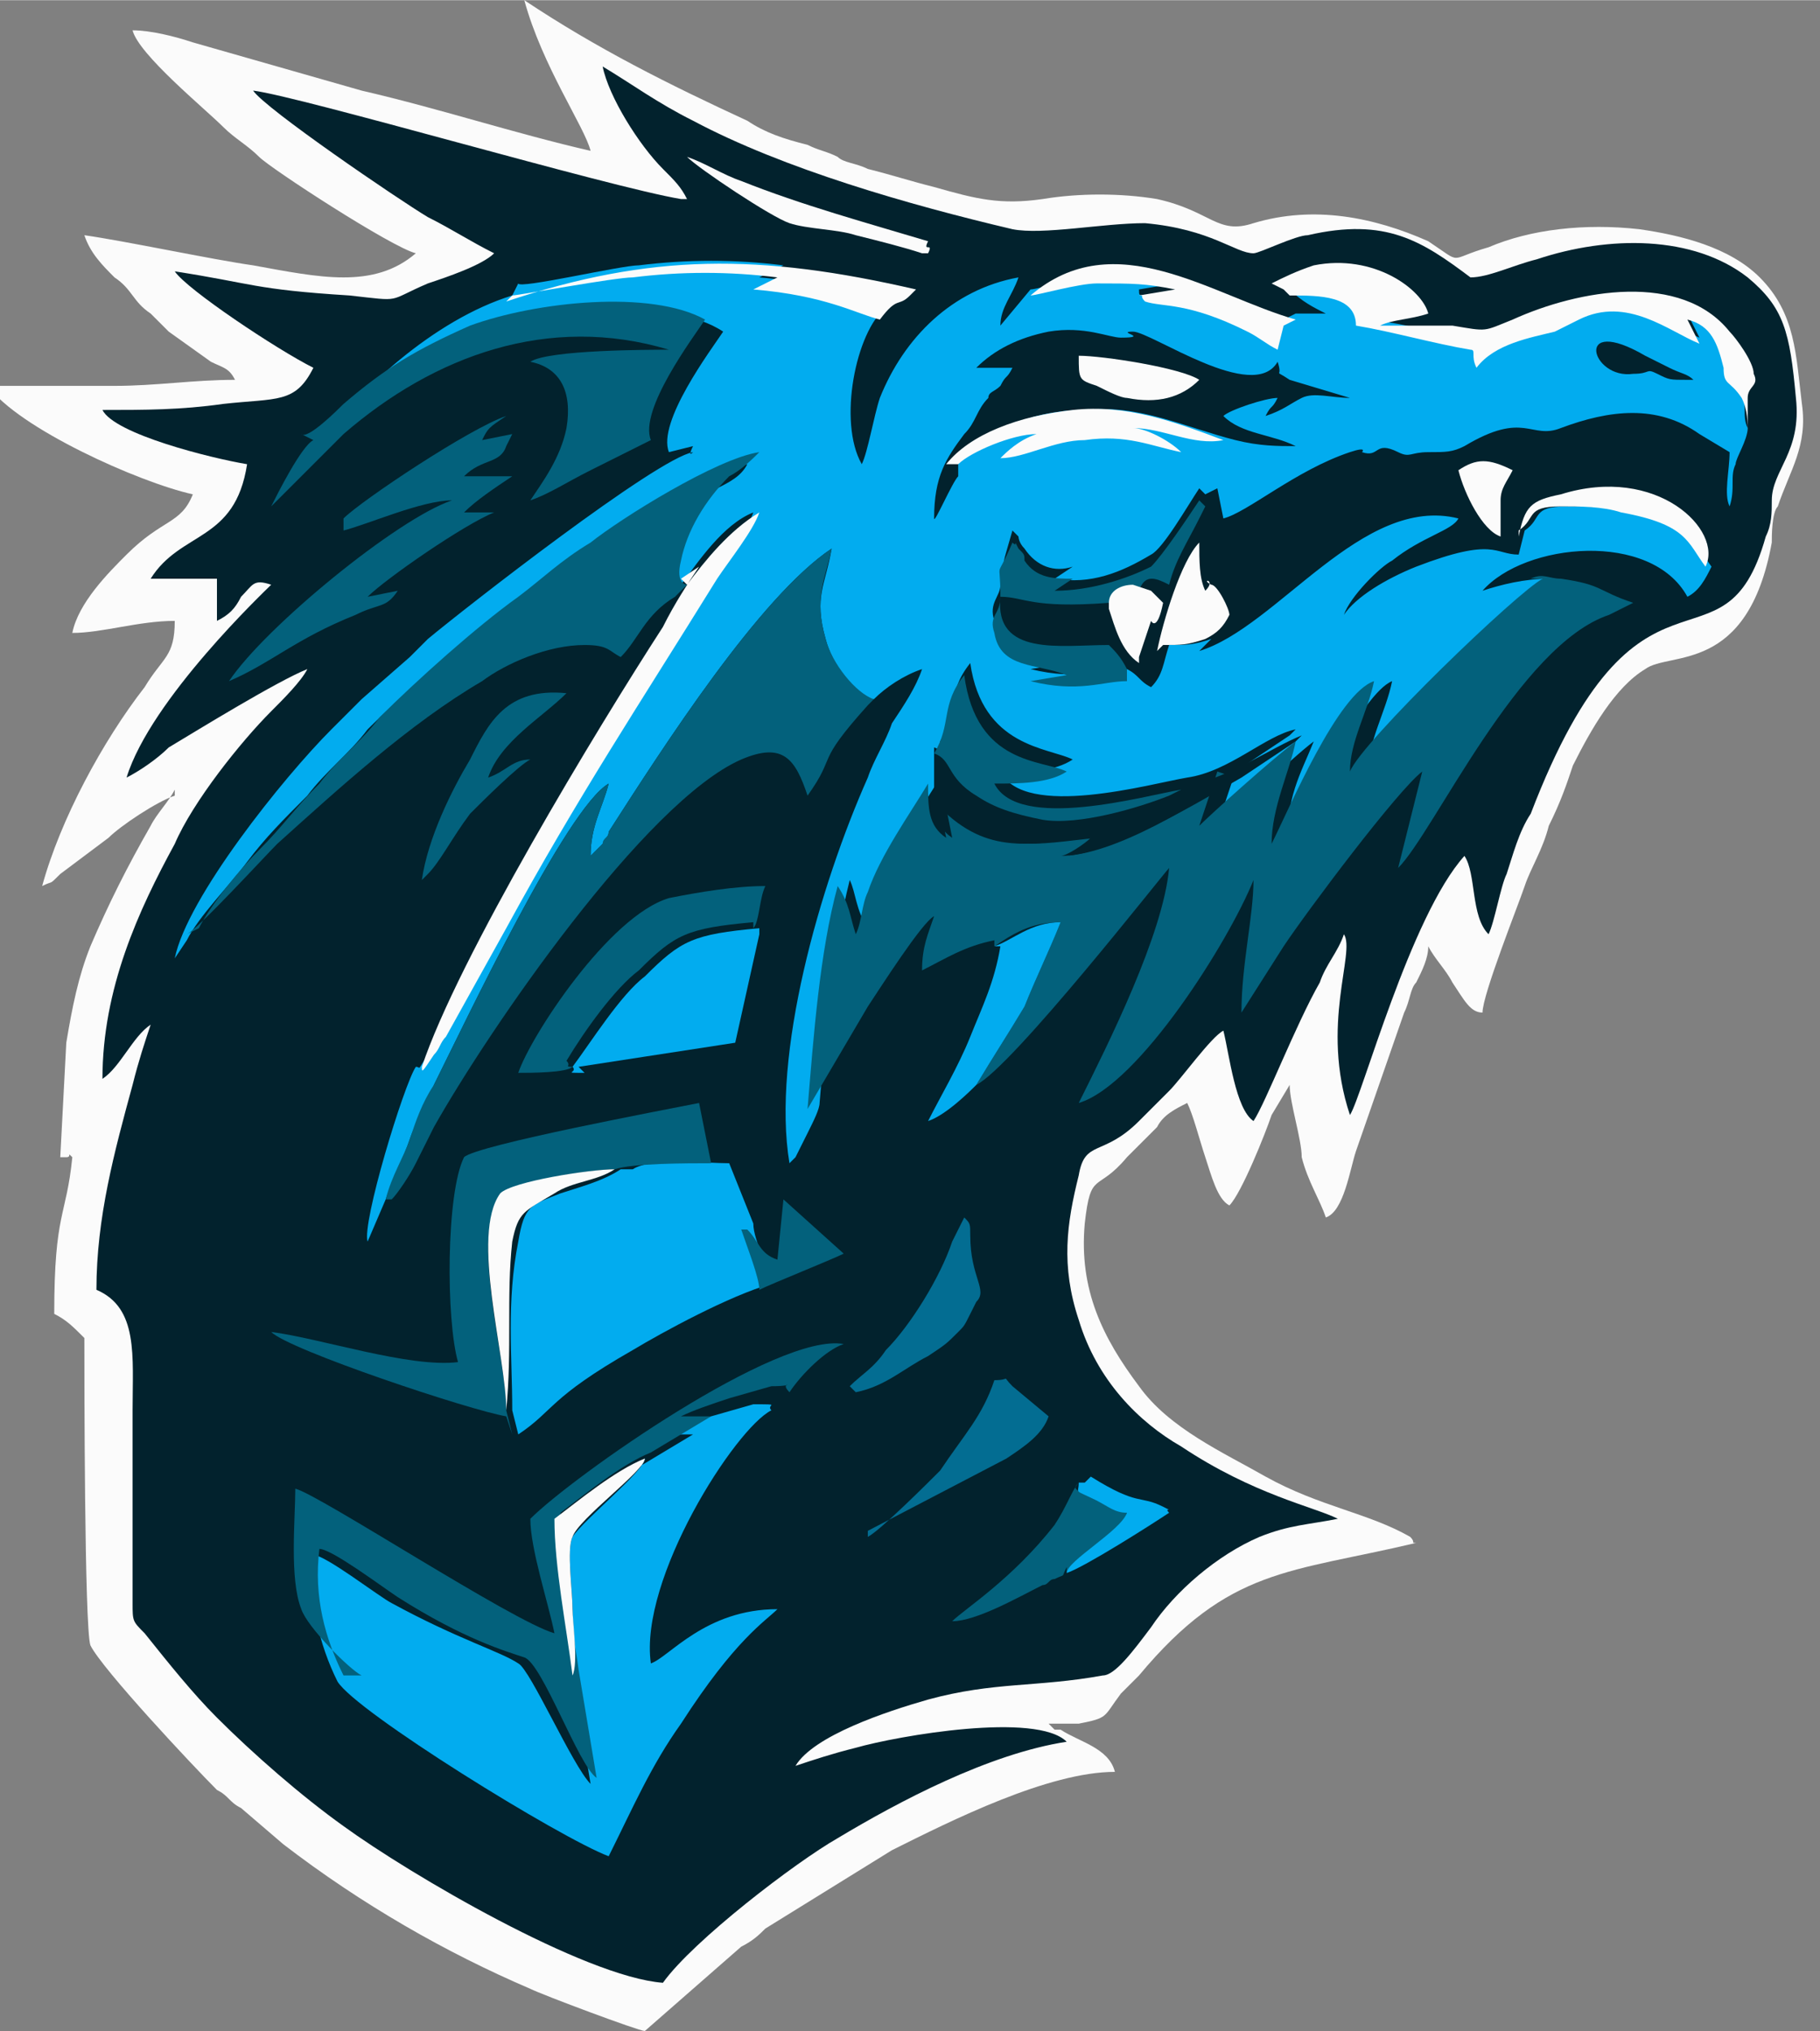<?xml version="1.0" encoding="UTF-8"?>
<!DOCTYPE svg PUBLIC "-//W3C//DTD SVG 1.1//EN" "http://www.w3.org/Graphics/SVG/1.1/DTD/svg11.dtd">
<!-- Creator: CorelDRAW 2018 (64-Bit) -->
<svg xmlns="http://www.w3.org/2000/svg" xml:space="preserve" width="0.422in" height="0.471in" version="1.1" style="shape-rendering:geometricPrecision; text-rendering:geometricPrecision; image-rendering:optimizeQuality; fill-rule:evenodd; clip-rule:evenodd"
viewBox="0 0 3.02 3.37"
 xmlns:xlink="http://www.w3.org/1999/xlink">
 <rect x="0" y="0" width="3.02" height="3.37" fill="#808080" stroke="none"/>
 <defs>
  <style type="text/css">
   <![CDATA[
    .fil1 {fill:#02222D}
    .fil4 {fill:#02222D}
    .fil2 {fill:#02ACEF}
    .fil3 {fill:#03617C}
    .fil5 {fill:#036D92}
    .fil0 {fill:#FBFBFB}
   ]]>
  </style>
 </defs>
 <g id="Layer_x0020_1">
  <g id="_988791856">
   <path class="fil0" d="M0.29 1.31c-0.01,0.02 -0.03,0.04 -0.04,0.06 -0.04,0.07 -0.07,0.13 -0.1,0.2 -0.02,0.05 -0.03,0.1 -0.04,0.16l-0.01 0.19c0,-0 0.01,-0 0.01,-0 0.01,-0 0,-0.01 0.01,-0 -0.01,0.1 -0.03,0.09 -0.03,0.26 0.02,0.01 0.03,0.02 0.05,0.04 0,0.06 0,0.48 0.01,0.51 0.02,0.04 0.17,0.2 0.21,0.24 0.02,0.01 0.02,0.02 0.04,0.03l0.07 0.06c0.13,0.1 0.27,0.18 0.41,0.24 0.02,0.01 0.18,0.07 0.19,0.07l0.16 -0.14c0.02,-0.01 0.03,-0.02 0.04,-0.03l0.21 -0.13c0.1,-0.05 0.26,-0.13 0.37,-0.13 -0.01,-0.04 -0.06,-0.05 -0.09,-0.07l-0.01 -0c-0.01,-0.01 -0,-0 -0.01,-0.01 0.02,0 0.03,-0 0.05,-0 0.05,-0.01 0.04,-0.01 0.07,-0.05 0.01,-0.01 0.02,-0.02 0.03,-0.03 0.15,-0.18 0.25,-0.17 0.46,-0.22 -0.01,-0 0,-0 -0.01,-0.01 -0.07,-0.04 -0.15,-0.05 -0.24,-0.1 -0.07,-0.04 -0.16,-0.08 -0.21,-0.15 -0.06,-0.08 -0.1,-0.16 -0.09,-0.27 0.01,-0.09 0.02,-0.05 0.07,-0.11l0.05 -0.05c0.01,-0.02 0.03,-0.03 0.05,-0.04 0.01,0.02 0.02,0.06 0.03,0.09 0.01,0.03 0.02,0.07 0.04,0.08 0.02,-0.02 0.06,-0.12 0.07,-0.15l0.03 -0.05c0,0.03 0.02,0.09 0.02,0.12 0.01,0.04 0.03,0.07 0.04,0.1 0.03,-0.01 0.04,-0.08 0.05,-0.11l0.08 -0.23c0.01,-0.02 0.01,-0.04 0.02,-0.05 0.01,-0.02 0.02,-0.04 0.02,-0.06 0.01,0.02 0.03,0.04 0.04,0.06 0.02,0.03 0.03,0.05 0.05,0.05 0,-0.03 0.06,-0.18 0.07,-0.21 0.01,-0.03 0.03,-0.06 0.04,-0.1 0.02,-0.04 0.03,-0.07 0.04,-0.1 0.03,-0.06 0.07,-0.13 0.12,-0.16 0.04,-0.03 0.17,0.01 0.21,-0.21 0,-0.01 0,-0.05 0.01,-0.06 0.02,-0.06 0.05,-0.1 0.04,-0.17 -0.01,-0.08 -0.01,-0.15 -0.07,-0.21 -0.05,-0.05 -0.13,-0.07 -0.2,-0.08 -0.09,-0.01 -0.18,0 -0.25,0.03 -0.07,0.02 -0.04,0.03 -0.1,-0.01 -0.09,-0.04 -0.19,-0.06 -0.29,-0.03 -0.06,0.02 -0.07,-0.02 -0.16,-0.04 -0.06,-0.01 -0.13,-0.01 -0.19,0 -0.07,0.01 -0.11,-0 -0.18,-0.02 -0.04,-0.01 -0.07,-0.02 -0.11,-0.03 -0.02,-0.01 -0.04,-0.01 -0.05,-0.02 -0.02,-0.01 -0.03,-0.01 -0.05,-0.02 -0.04,-0.01 -0.07,-0.02 -0.1,-0.04 -0.13,-0.06 -0.25,-0.12 -0.37,-0.2 0.03,0.11 0.1,0.21 0.11,0.25 -0.13,-0.03 -0.25,-0.07 -0.38,-0.1l-0.28 -0.08c-0.03,-0.01 -0.07,-0.02 -0.1,-0.02 0.01,0.04 0.12,0.13 0.15,0.16 0.02,0.02 0.04,0.03 0.06,0.05 0.02,0.02 0.22,0.15 0.26,0.16 -0.07,0.06 -0.16,0.04 -0.27,0.02 -0.07,-0.01 -0.21,-0.04 -0.28,-0.05 0.01,0.03 0.03,0.05 0.05,0.07 0.03,0.02 0.03,0.04 0.06,0.06 0.01,0.01 0.02,0.02 0.03,0.03l0.07 0.05c0.02,0.01 0.03,0.01 0.04,0.03 -0.07,0 -0.13,0.01 -0.2,0.01 -0.07,-0 -0.14,-0 -0.21,-0 0.05,0.07 0.25,0.16 0.34,0.18 -0.02,0.05 -0.05,0.04 -0.11,0.1 -0.03,0.03 -0.08,0.08 -0.09,0.13 0.05,-0 0.11,-0.02 0.17,-0.02 0,0.06 -0.02,0.06 -0.05,0.11 -0.07,0.09 -0.14,0.22 -0.17,0.33 0.02,-0.01 0.01,-0 0.03,-0.02l0.08 -0.06c0.02,-0.02 0.08,-0.06 0.11,-0.07z"/>
   <path class="fil1" d="M1.13 0.33c-0.12,-0.02 -0.63,-0.17 -0.71,-0.18 0.02,0.03 0.24,0.18 0.29,0.21 0.04,0.02 0.07,0.04 0.11,0.06 -0.02,0.02 -0.08,0.04 -0.11,0.05 -0.07,0.03 -0.04,0.03 -0.13,0.02 -0.16,-0.01 -0.16,-0.02 -0.29,-0.04 0.02,0.03 0.17,0.13 0.23,0.16 -0.03,0.06 -0.06,0.05 -0.15,0.06 -0.07,0.01 -0.13,0.01 -0.2,0.01 0.02,0.04 0.18,0.08 0.24,0.09 -0.02,0.13 -0.11,0.11 -0.16,0.19l0.11 0 -0 0.07c0.02,-0.01 0.03,-0.02 0.04,-0.04 0.02,-0.02 0.02,-0.03 0.05,-0.02 -0.01,0.01 -0.2,0.19 -0.24,0.32 0.02,-0.01 0.05,-0.03 0.07,-0.05 0.05,-0.03 0.18,-0.11 0.23,-0.13 -0.01,0.02 -0.04,0.05 -0.06,0.07 -0.05,0.05 -0.13,0.15 -0.16,0.22 -0.06,0.11 -0.12,0.24 -0.12,0.39 0.03,-0.02 0.05,-0.07 0.08,-0.09 -0.01,0.03 -0.02,0.06 -0.03,0.1 -0.03,0.11 -0.06,0.22 -0.06,0.34 0.07,0.03 0.06,0.11 0.06,0.2l0 0.32c0,0.03 0,0.03 0.02,0.05 0.04,0.05 0.08,0.1 0.12,0.14 0.06,0.06 0.14,0.13 0.21,0.18 0.11,0.08 0.4,0.25 0.53,0.26 0.05,-0.07 0.22,-0.2 0.29,-0.24 0.1,-0.06 0.25,-0.14 0.38,-0.16 -0.05,-0.05 -0.28,-0.01 -0.35,0.01 -0.04,0.01 -0.07,0.02 -0.1,0.03 0.03,-0.05 0.15,-0.09 0.22,-0.11 0.11,-0.03 0.18,-0.02 0.29,-0.04 0.02,-0 0.05,-0.04 0.08,-0.08 0.04,-0.06 0.11,-0.12 0.18,-0.15 0.05,-0.02 0.08,-0.02 0.13,-0.03 -0.04,-0.02 -0.14,-0.04 -0.26,-0.12 -0.07,-0.04 -0.14,-0.11 -0.17,-0.21 -0.03,-0.09 -0.02,-0.16 0,-0.24 0.01,-0.06 0.04,-0.03 0.1,-0.09 0.02,-0.02 0.03,-0.03 0.05,-0.05 0.02,-0.02 0.07,-0.09 0.09,-0.1 0.01,0.04 0.02,0.13 0.05,0.15 0.02,-0.03 0.07,-0.16 0.11,-0.23 0.01,-0.03 0.03,-0.05 0.04,-0.08 0.02,0.03 -0.04,0.15 0.01,0.3 0.02,-0.03 0.1,-0.33 0.19,-0.43 0.02,0.03 0.01,0.1 0.04,0.13 0.01,-0.02 0.02,-0.08 0.03,-0.1 0.01,-0.03 0.02,-0.07 0.04,-0.1 0.18,-0.47 0.32,-0.21 0.39,-0.46 0.01,-0.02 0.01,-0.04 0.01,-0.06 0,-0.05 0.05,-0.08 0.04,-0.17 -0.01,-0.11 -0.02,-0.15 -0.08,-0.2 -0.09,-0.07 -0.23,-0.07 -0.35,-0.03 -0.04,0.01 -0.08,0.03 -0.11,0.03 -0.08,-0.06 -0.14,-0.1 -0.27,-0.07 -0.02,0 -0.08,0.03 -0.09,0.03 -0.03,0 -0.07,-0.04 -0.18,-0.05 -0.07,-0 -0.17,0.02 -0.22,0.01 -0.17,-0.04 -0.38,-0.1 -0.53,-0.18 -0.06,-0.03 -0.1,-0.06 -0.15,-0.09 0.01,0.05 0.06,0.13 0.1,0.17 0.02,0.02 0.03,0.03 0.04,0.05z"/>
   <path class="fil2" d="M0.85 0.49c-0.13,0.04 -0.26,0.16 -0.32,0.25 0.01,0 0.05,-0.04 0.07,-0.05 0.07,-0.06 0.12,-0.09 0.21,-0.13 0.11,-0.04 0.3,-0.07 0.39,-0.01 -0.02,0.03 -0.11,0.15 -0.09,0.2l0.04 -0.01c0,0 -0.01,0.02 -0,0.01 -0.06,0.01 -0.38,0.26 -0.44,0.31 -0.01,0.01 -0.02,0.02 -0.03,0.03l-0.08 0.07c-0.02,0.02 -0.03,0.03 -0.05,0.05 -0.08,0.08 -0.24,0.28 -0.26,0.38l0.02 -0.03c0.02,-0.04 0.07,-0.09 0.1,-0.13 0.03,-0.04 0.06,-0.07 0.1,-0.11 0.03,-0.04 0.07,-0.07 0.1,-0.11 0.06,-0.06 0.16,-0.15 0.23,-0.2 0.04,-0.03 0.08,-0.06 0.12,-0.09 0.05,-0.04 0.21,-0.13 0.28,-0.15 -0.01,0.02 -0.03,0.03 -0.05,0.04 -0.04,0.04 -0.07,0.09 -0.08,0.14 -0.01,0.04 0.01,0.04 0.01,0.04 0,-0.01 0.01,-0.01 0.01,-0.02 0.03,-0.04 0.07,-0.1 0.12,-0.12 -0.01,0.03 -0.05,0.08 -0.07,0.11 -0.13,0.21 -0.23,0.36 -0.35,0.58l-0.1 0.18c-0.01,0.01 -0.01,0.02 -0.02,0.03 -0.02,0.03 -0.01,0.02 -0.02,0.02 -0.02,0.03 -0.09,0.26 -0.08,0.29l0.03 -0.07c0.01,-0.03 0.03,-0.07 0.04,-0.1 0.01,-0.03 0.03,-0.06 0.04,-0.09 0.05,-0.1 0.22,-0.46 0.29,-0.5 -0.01,0.04 -0.03,0.07 -0.03,0.12l0.02 -0.02c0,-0 0.01,-0.01 0.01,-0.02 0.09,-0.14 0.25,-0.39 0.37,-0.47 -0.01,0.06 -0.03,0.08 -0.01,0.15 0.01,0.04 0.05,0.1 0.08,0.1 0.02,-0.02 0.05,-0.04 0.08,-0.05 -0.01,0.03 -0.03,0.06 -0.05,0.09 -0.01,0.03 -0.03,0.06 -0.04,0.09 -0.08,0.18 -0.16,0.46 -0.13,0.64 0,-0 0,-0 0.01,-0.01l0.02 -0.04c0.01,-0.02 0.02,-0.04 0.02,-0.05 0.01,-0.12 0.02,-0.25 0.05,-0.37 0.01,0.02 0.01,0.05 0.03,0.08 0.01,-0.02 0.01,-0.05 0.02,-0.07 0.02,-0.06 0.07,-0.13 0.1,-0.18l0 -0.06c0.03,-0.05 0.01,-0.08 0.05,-0.13 0.02,0.14 0.13,0.14 0.17,0.16 -0.03,0.02 -0.07,0.02 -0.12,0.02 0.04,0.08 0.25,0.02 0.31,0.01 0.07,-0.01 0.13,-0.07 0.18,-0.08 -0.01,0.01 0,0 -0.01,0.01l-0.09 0.06 -0.03 0.09c0.03,-0.02 0.12,-0.11 0.16,-0.14 -0.02,0.05 -0.05,0.1 -0.04,0.17 0.03,-0.06 0.12,-0.25 0.17,-0.27 -0.01,0.05 -0.04,0.1 -0.04,0.15 0.02,-0.05 0.28,-0.3 0.32,-0.32l-0.02 -0c-0.04,-0 -0.08,0.01 -0.11,0.02 0.07,-0.08 0.28,-0.1 0.34,0.01 0.02,-0.01 0.03,-0.03 0.04,-0.05 -0.03,-0.04 -0.03,-0.07 -0.14,-0.09 -0.03,-0.01 -0.07,-0.01 -0.1,-0.01 -0.06,0 -0.04,0.02 -0.07,0.04l-0.01 0.04c-0.04,-0 -0.04,-0.03 -0.17,0.02 -0.05,0.02 -0.1,0.05 -0.12,0.08 0.01,-0.03 0.06,-0.08 0.08,-0.09 0.05,-0.04 0.1,-0.05 0.11,-0.07 -0.16,-0.04 -0.3,0.18 -0.43,0.22l0.02 -0.02c-0.03,0.01 -0.04,0.01 -0.07,0.01 -0.01,0.03 -0.01,0.05 -0.03,0.07 -0.02,-0.01 -0.02,-0.02 -0.04,-0.03 -0.03,-0 -0.08,0.02 -0.16,-0l0.06 -0.01c-0.04,-0.02 -0.11,-0.01 -0.12,-0.07 -0.01,-0.03 0.01,-0.04 0.01,-0.06 0.01,-0.06 -0,-0.02 0.02,-0.09 0.01,0.01 0,-0 0.01,0.01 0,0 0,0.01 0.01,0.02 0.02,0.03 0.05,0.04 0.08,0.03l-0.03 0.02c-0,-0 -0,0 -0,0 0.06,0.01 0.11,-0.01 0.16,-0.04 0.02,-0.01 0.06,-0.08 0.08,-0.11l0.01 0.01c0,-0 0,0 0,0l0.02 -0.01 0.01 0.05c0.04,-0.01 0.12,-0.08 0.21,-0.11 0.03,-0.01 0.02,0 0.02,0 0.03,0.01 0.02,-0.02 0.06,0 0.02,0.01 0.02,0 0.05,0 0.03,-0 0.04,0 0.06,-0.01 0.1,-0.06 0.11,-0.01 0.16,-0.03 0.08,-0.03 0.16,-0.04 0.23,0.01l0.05 0.03c0,0.03 -0.01,0.07 0,0.09 0.01,-0.03 0,-0.05 0.01,-0.07 0,-0.01 0.02,-0.04 0.02,-0.06 -0.01,-0.02 -0,-0.04 -0.01,-0.06 -0.01,-0.03 -0.02,-0.02 -0.03,-0.05 -0.01,-0.05 -0.02,-0.07 -0.06,-0.08l0.02 0.04c-0.05,-0.02 -0.12,-0.08 -0.2,-0.04 -0.02,0.01 -0.02,0.02 -0.04,0.02 -0.04,0.01 -0.09,0.02 -0.13,0.06 -0,-0 -0,-0 -0,-0 -0.01,-0.02 -0,-0.02 -0.01,-0.03 -0.06,-0.02 -0.13,-0.04 -0.19,-0.04 0,-0.05 -0.06,-0.06 -0.11,-0.05 0.02,0.02 0.04,0.03 0.06,0.04l-0.05 -0 -0.02 0.01 -0.01 0.04c-0.02,-0.01 -0.02,-0.02 -0.05,-0.03 -0.1,-0.05 -0.13,-0.04 -0.17,-0.05 -0.01,-0 -0.01,-0 -0.01,-0.01l0.06 -0.01c-0.05,-0.01 -0.08,-0.02 -0.13,-0.01 -0.03,0 -0.1,0.02 -0.11,0.02l-0.05 0.06c0,-0.03 0.02,-0.05 0.03,-0.08 -0.11,0.02 -0.19,0.1 -0.23,0.2 -0.01,0.03 -0.02,0.09 -0.03,0.11 -0.04,-0.07 -0.01,-0.22 0.04,-0.26 -0.04,-0 -0.09,-0.04 -0.21,-0.05l0.04 -0.02c-0.08,-0.01 -0.16,-0.01 -0.24,0 -0.03,0 -0.2,0.04 -0.2,0.03z"/>
   <path class="fil3" d="M2.05 1.29c-0.06,0.04 -0.2,0.13 -0.29,0.13 0.01,0 0.04,-0.02 0.05,-0.03 -0.1,0.01 -0.17,0.03 -0.25,-0.05l0.01 0.05c-0.03,-0.02 -0.03,-0.05 -0.03,-0.09 -0.03,0.05 -0.08,0.12 -0.1,0.18 -0.01,0.02 -0.01,0.05 -0.02,0.07 -0.01,-0.03 -0.01,-0.05 -0.03,-0.08 -0.03,0.11 -0.04,0.25 -0.05,0.37l0.1 -0.17c0.02,-0.03 0.09,-0.14 0.11,-0.15 -0.01,0.03 -0.02,0.05 -0.02,0.09 0.04,-0.02 0.07,-0.04 0.12,-0.05l0 0.01c0.03,-0.02 0.06,-0.04 0.11,-0.04 -0.02,0.05 -0.04,0.09 -0.06,0.14 -0.03,0.05 -0.05,0.08 -0.08,0.13 0.06,-0.03 0.31,-0.35 0.32,-0.36 -0.01,0.11 -0.1,0.29 -0.15,0.39 0.1,-0.03 0.25,-0.27 0.29,-0.37 0,0.06 -0.02,0.14 -0.02,0.22l0.07 -0.11c0.04,-0.06 0.19,-0.26 0.23,-0.29l-0.04 0.16c0.06,-0.06 0.2,-0.37 0.35,-0.42l0.04 -0.02c-0.06,-0.02 -0.05,-0.03 -0.12,-0.04 -0.02,-0 -0.03,-0.01 -0.05,0l0.02 0c-0.04,0.02 -0.3,0.27 -0.32,0.32 -0,-0.05 0.03,-0.1 0.04,-0.15 -0.06,0.02 -0.14,0.21 -0.17,0.27 -0,-0.06 0.03,-0.12 0.04,-0.17 -0.04,0.03 -0.14,0.12 -0.16,0.14l0.03 -0.09z"/>
   <path class="fil2" d="M1.07 2.42c0,0.02 -0.1,0.1 -0.12,0.13 -0.01,0.02 -0,0.09 -0,0.12 0,0.03 0.01,0.09 -0,0.11l0.03 0.18c-0.03,-0.03 -0.1,-0.19 -0.12,-0.2 -0.03,-0.02 -0.1,-0.04 -0.21,-0.1 -0.02,-0.01 -0.11,-0.08 -0.13,-0.08 -0.01,0.07 0.01,0.15 0.04,0.21 0.03,0.05 0.37,0.26 0.45,0.29 0.04,-0.08 0.07,-0.15 0.12,-0.22 0.09,-0.14 0.14,-0.17 0.16,-0.19 -0.12,0 -0.18,0.08 -0.21,0.09 -0.02,-0.14 0.14,-0.39 0.2,-0.42 -0.01,-0.01 0.02,-0.01 -0.03,-0.01l-0.07 0.02c-0.03,0.01 -0.05,0.02 -0.08,0.03l0.05 0 -0.1 0.06z"/>
   <path class="fil2" d="M1.03 1.94c-0.03,0.02 -0.07,0.03 -0.1,0.04 -0.05,0.02 -0.06,0.02 -0.07,0.08 -0.02,0.1 -0.01,0.19 -0.01,0.28l0.01 0.04c0.06,-0.04 0.05,-0.06 0.19,-0.14 0.05,-0.03 0.16,-0.09 0.23,-0.11 -0,-0.02 -0.03,-0.07 -0.03,-0.1l-0.04 -0.1c-0.04,-0 -0.13,-0.01 -0.16,0.01z"/>
   <path class="fil3" d="M0.65 1.99c0.01,-0.01 0.03,-0.04 0.04,-0.06 0.01,-0.02 0.02,-0.04 0.03,-0.06 0.09,-0.16 0.35,-0.54 0.51,-0.61 0.07,-0.03 0.09,0 0.11,0.06 0.05,-0.07 0.01,-0.05 0.1,-0.15 0,-0 0,-0 0,-0l0.01 -0.01c-0.03,-0.01 -0.07,-0.06 -0.08,-0.1 -0.02,-0.07 0,-0.1 0.01,-0.15 -0.12,0.08 -0.28,0.33 -0.37,0.47 -0,0.01 -0.01,0.01 -0.01,0.02l-0.02 0.02c0,-0.05 0.02,-0.08 0.03,-0.12 -0.07,0.04 -0.24,0.4 -0.29,0.5 -0.02,0.03 -0.03,0.06 -0.04,0.09 -0.01,0.03 -0.03,0.06 -0.04,0.1z"/>
   <path class="fil3" d="M0.31 1.55c0.02,-0.01 0.13,-0.13 0.15,-0.15 0.1,-0.09 0.22,-0.2 0.34,-0.27 0.04,-0.03 0.11,-0.06 0.17,-0.06 0.04,0 0.04,0.01 0.06,0.02 0.03,-0.03 0.04,-0.07 0.09,-0.1l0.02 -0.02c-0,-0 -0.02,0 -0.01,-0.04 0.01,-0.05 0.04,-0.1 0.08,-0.14 0.02,-0.01 0.04,-0.03 0.05,-0.04 -0.07,0.01 -0.23,0.11 -0.28,0.15 -0.05,0.03 -0.08,0.06 -0.12,0.09 -0.07,0.05 -0.17,0.14 -0.23,0.2 -0.03,0.04 -0.07,0.07 -0.1,0.11 -0.04,0.04 -0.06,0.07 -0.1,0.11 -0.03,0.03 -0.08,0.09 -0.1,0.13z"/>
   <path class="fil3" d="M0.57 2.78c-0.03,-0.06 -0.05,-0.13 -0.04,-0.21 0.02,0 0.1,0.06 0.13,0.08 0.11,0.07 0.18,0.09 0.21,0.1 0.03,0.01 0.09,0.18 0.12,0.2l-0.03 -0.18c-0.01,-0.08 -0.04,-0.18 -0.03,-0.26 0.04,-0.03 0.1,-0.08 0.15,-0.1l0.1 -0.06 -0.05 -0c0.02,-0.01 0.05,-0.02 0.08,-0.03l0.07 -0.02c0.05,-0 0.01,-0.01 0.03,0.01 0.02,-0.03 0.06,-0.07 0.09,-0.08 -0.11,-0.02 -0.45,0.22 -0.52,0.29 0,0.05 0.03,0.14 0.04,0.19 -0.07,-0.02 -0.39,-0.23 -0.43,-0.24 -0,0.05 -0.01,0.15 0.01,0.2 0.01,0.03 0.08,0.1 0.1,0.11z"/>
   <path class="fil4" d="M1.59 0.77c0.03,-0.05 0.12,-0.09 0.21,-0.09 0.09,-0.01 0.17,0.03 0.25,0.05 0.04,0.01 0.07,0.01 0.1,0.01 -0.04,-0.02 -0.09,-0.02 -0.12,-0.05 0.01,-0.01 0.07,-0.03 0.09,-0.03 -0.01,0.02 -0.01,0.01 -0.02,0.03 0.03,-0.01 0.04,-0.02 0.06,-0.03 0.02,-0.01 0.05,0 0.08,-0l-0.1 -0.03c-0.03,-0.02 -0.01,-0 -0.02,-0.03 -0.04,0.07 -0.21,-0.05 -0.24,-0.05 -0.03,0 0.03,0.01 -0.02,0.01 -0.02,-0 -0.06,-0.02 -0.12,-0.01 -0.05,0.01 -0.09,0.03 -0.12,0.06l0.06 -0c-0.01,0.02 -0.01,0.01 -0.02,0.03 -0.01,0.01 -0.02,0.01 -0.02,0.02 -0.02,0.02 -0.02,0.04 -0.04,0.06 -0.03,0.04 -0.05,0.07 -0.05,0.14 0,-0 0,-0 0,-0 0,0.01 0.03,-0.06 0.04,-0.07z"/>
   <path class="fil3" d="M0.85 2.38l-0.01 -0.04c-0,-0.09 -0.06,-0.28 -0.01,-0.36 0.03,-0.02 0.15,-0.04 0.19,-0.04 0.03,-0.01 0.12,-0.01 0.16,-0.01l-0.02 -0.1c-0.05,0.01 -0.37,0.07 -0.39,0.09 -0.03,0.06 -0.03,0.27 -0.01,0.34 -0.08,0.01 -0.23,-0.04 -0.31,-0.05 0.03,0.03 0.33,0.13 0.39,0.14z"/>
   <path class="fil3" d="M0.52 0.73c-0.02,0.01 -0.06,0.09 -0.07,0.11l0.12 -0.12c0.15,-0.13 0.34,-0.2 0.54,-0.14 -0.03,0 -0.2,0 -0.23,0.02 0.05,0.01 0.07,0.05 0.06,0.11 -0.01,0.05 -0.04,0.09 -0.06,0.12 0.03,-0.01 0.06,-0.03 0.1,-0.05l0.1 -0.05c0,-0 0,-0 0,-0 0,-0 0,-0 0,-0 -0.02,-0.05 0.07,-0.17 0.09,-0.2 -0.09,-0.05 -0.28,-0.03 -0.39,0.01 -0.09,0.04 -0.14,0.07 -0.21,0.13 -0.01,0.01 -0.06,0.06 -0.07,0.05z"/>
   <path class="fil0" d="M2.14 0.49c0.05,-0 0.11,0 0.11,0.05 0.06,0.01 0.13,0.03 0.19,0.04 0.01,0 -0,0.01 0.01,0.03 0,0 0,0 0,0 0.03,-0.04 0.09,-0.05 0.13,-0.06 0.02,-0.01 0.02,-0.01 0.04,-0.02 0.08,-0.04 0.15,0.02 0.2,0.04l-0.02 -0.04c0.04,0.01 0.05,0.04 0.06,0.08 0,0.03 0.01,0.02 0.03,0.05 0.01,0.02 0.01,0.04 0.01,0.06 0,-0.02 0,-0.05 0,-0.06 0,-0.02 0.02,-0.02 0.01,-0.04 -0,-0.02 -0.03,-0.06 -0.04,-0.07 -0.08,-0.1 -0.25,-0.07 -0.36,-0.02 -0.05,0.02 -0.04,0.02 -0.1,0.01 -0.04,-0 -0.08,-0 -0.12,-0 0.02,-0.01 0.05,-0.01 0.08,-0.02 -0.01,-0.04 -0.09,-0.1 -0.19,-0.08 -0.03,0.01 -0.05,0.02 -0.07,0.03l0.02 0.01z"/>
   <path class="fil2" d="M0.96 1.77l0.26 -0.04 0.04 -0.18c-0,-0.01 -0,-0.01 -0,-0.01 -0.11,0.01 -0.13,0.02 -0.19,0.08 -0.04,0.03 -0.09,0.11 -0.12,0.15 0.01,0.01 -0.02,0.01 0.02,0.01z"/>
   <path class="fil3" d="M0.57 0.88c0.04,-0.01 0.13,-0.05 0.18,-0.05 -0.09,0.03 -0.31,0.21 -0.37,0.3 0.07,-0.03 0.11,-0.07 0.21,-0.11 0.04,-0.02 0.05,-0.01 0.07,-0.04l-0.05 0.01c0.03,-0.03 0.16,-0.12 0.21,-0.14l-0.05 0c0.02,-0.02 0.05,-0.04 0.08,-0.06l-0.08 0c0.03,-0.03 0.06,-0.02 0.07,-0.05l0.01 -0.02c0,-0 0,-0 0,-0 0,-0 0,-0 0,-0l-0.05 0.01c0.01,-0.02 0.01,-0.02 0.04,-0.04 -0.06,0.02 -0.24,0.14 -0.27,0.17z"/>
   <path class="fil3" d="M0.96 1.77c-0.03,0 -0.01,0 -0.02,-0.01 0.03,-0.05 0.08,-0.12 0.12,-0.15 0.06,-0.06 0.08,-0.07 0.19,-0.08 0,0.01 0,0 0,0.01 0.01,-0.01 0.01,-0.05 0.02,-0.07 -0.05,-0 -0.11,0.01 -0.16,0.02 -0.1,0.03 -0.23,0.23 -0.25,0.29 0.02,-0 0.08,-0 0.09,-0.01z"/>
   <path class="fil1" d="M1.96 1.3l-0.02 0.01c-0.05,0.02 -0.15,0.04 -0.21,0.04 -0.04,-0 -0.08,-0.02 -0.11,-0.04 -0.05,-0.03 -0.04,-0.06 -0.07,-0.07l-0 0.06c-0,0.04 0,0.07 0.03,0.09l-0.01 -0.05c0.08,0.08 0.15,0.06 0.25,0.05 -0.01,0.01 -0.04,0.03 -0.05,0.03 0.09,-0.01 0.22,-0.09 0.29,-0.13l0.09 -0.06c0.01,-0.01 0,-0 0.01,-0.01 -0.05,0.02 -0.12,0.07 -0.18,0.08z"/>
   <path class="fil0" d="M1.13 0.96l0.03 -0.02c-0.02,0.03 -0.04,0.06 -0.06,0.1 -0.11,0.17 -0.34,0.55 -0.4,0.73 0,0.01 0,0.01 0.02,-0.02 0.01,-0.01 0.01,-0.02 0.02,-0.03l0.1 -0.18c0.12,-0.22 0.22,-0.37 0.35,-0.58 0.02,-0.03 0.06,-0.08 0.07,-0.11 -0.05,0.03 -0.09,0.08 -0.12,0.12z"/>
   <path class="fil3" d="M1.87 1.11c-0.01,-0.02 -0.02,-0.03 -0.03,-0.04 -0.08,-0 -0.19,0.02 -0.18,-0.08 0.04,-0 0.05,0.02 0.18,0.01l0.01 0.01c-0,-0.02 0.01,-0.03 0.04,-0.03 0.01,-0.03 0.03,-0.02 0.05,-0.01 0.01,-0.04 0.03,-0.07 0.05,-0.11l0.01 -0.02c-0,-0 -0,-0 -0,-0l-0.01 -0.01c-0.02,0.03 -0.06,0.09 -0.08,0.11 -0.04,0.02 -0.1,0.04 -0.16,0.04 0,-0 0,-0 0,-0l0.03 -0.02c-0.03,0 -0.06,-0 -0.08,-0.03 -0,-0.01 -0,-0.01 -0.01,-0.02 -0.01,-0.02 0,-0 -0.01,-0.01 -0.03,0.07 -0.02,0.02 -0.02,0.09 -0,0.03 -0.02,0.03 -0.01,0.06 0.01,0.06 0.07,0.05 0.12,0.07l-0.06 0.01c0.08,0.02 0.12,-0 0.16,0z"/>
   <path class="fil3" d="M1.55 1.25c0.03,0.01 0.02,0.04 0.07,0.07 0.03,0.02 0.06,0.03 0.11,0.04 0.06,0.01 0.16,-0.02 0.21,-0.04l0.02 -0.01c-0.06,0.01 -0.27,0.07 -0.31,-0.01 0.04,0 0.09,0 0.12,-0.02 -0.04,-0.02 -0.15,-0.01 -0.17,-0.16 -0.04,0.05 -0.02,0.08 -0.05,0.13z"/>
   <path class="fil2" d="M1.66 1.57c-0.01,0.06 -0.03,0.1 -0.05,0.15 -0.02,0.05 -0.05,0.1 -0.07,0.14 0.03,-0.01 0.07,-0.05 0.08,-0.06 0.03,-0.05 0.05,-0.08 0.08,-0.13 0.02,-0.05 0.04,-0.09 0.06,-0.14 -0.05,-0 -0.08,0.03 -0.11,0.04z"/>
   <path class="fil0" d="M0.85 0.49c0.01,0 0.17,-0.03 0.2,-0.03 0.08,-0.01 0.16,-0.01 0.24,-0l-0.04 0.02c0.12,0.01 0.17,0.04 0.21,0.05 0.03,-0.04 0.03,-0.02 0.05,-0.04 0.01,-0.01 0,-0 0.01,-0.01 -0.26,-0.06 -0.44,-0.06 -0.68,0.02z"/>
   <path class="fil5" d="M1.44 2.54l0.23 -0.12c0.03,-0.02 0.06,-0.04 0.07,-0.07 -0,-0 -0,-0 -0,-0l-0.06 -0.05c-0.02,-0.02 -0,-0.01 -0.03,-0.01 -0.02,0.06 -0.05,0.09 -0.09,0.15 -0.02,0.02 -0.1,0.1 -0.12,0.11z"/>
   <path class="fil0" d="M1.59 0.77c0.02,-0.02 0.09,-0.05 0.13,-0.05 -0.03,0.01 -0.05,0.03 -0.06,0.04 0.04,-0 0.09,-0.03 0.14,-0.03 0.07,-0.01 0.11,0.01 0.16,0.02 -0.02,-0.02 -0.06,-0.04 -0.08,-0.04 0.05,0 0.1,0.03 0.15,0.02 -0.08,-0.03 -0.16,-0.06 -0.25,-0.05 -0.09,0.01 -0.17,0.04 -0.21,0.09z"/>
   <path class="fil3" d="M1.77 2.61c0,-0.01 0.09,-0.06 0.1,-0.1 -0.02,-0.01 -0.03,-0.01 -0.05,-0.02 -0.04,-0.02 -0.04,-0.02 -0.03,-0.03 -0.01,0.01 -0.02,0.04 -0.04,0.07 -0.07,0.09 -0.15,0.14 -0.17,0.16 0.04,-0 0.11,-0.04 0.15,-0.06 0.01,-0 0.01,-0.01 0.02,-0.01 0.02,-0.01 0.01,-0 0.02,-0.02z"/>
   <path class="fil5" d="M1.42 2.31c0.05,-0.01 0.08,-0.04 0.12,-0.06 0.03,-0.02 0.03,-0.02 0.05,-0.04 0.01,-0.01 0.01,-0.01 0.02,-0.03l0.01 -0.02c0,-0 0,-0 0,-0 0.02,-0.02 -0.01,-0.04 -0.01,-0.11 -0,-0.02 -0,-0.02 -0.01,-0.03 -0.01,0.02 -0.01,0.02 -0.02,0.04 -0.02,0.06 -0.07,0.14 -0.11,0.18 -0.02,0.03 -0.04,0.04 -0.06,0.06z"/>
   <path class="fil3" d="M0.7 1.46l0.01 -0.01c0.02,-0.02 0.04,-0.06 0.07,-0.1 0.02,-0.02 0.08,-0.08 0.1,-0.09 -0.03,0 -0.04,0.02 -0.07,0.03 0.02,-0.06 0.09,-0.1 0.13,-0.14 -0.1,-0.01 -0.13,0.05 -0.16,0.11 -0.03,0.05 -0.07,0.13 -0.08,0.2z"/>
   <path class="fil0" d="M1.71 0.49c0.01,0 0.08,-0.02 0.11,-0.02 0.06,-0 0.08,0 0.13,0.01l-0.06 0.01c0.01,0 0,0 0.01,0.01 0.03,0.01 0.07,0 0.17,0.05 0.02,0.01 0.03,0.02 0.05,0.03l0.01 -0.04 0.02 -0.01c-0.14,-0.04 -0.3,-0.16 -0.44,-0.04z"/>
   <path class="fil0" d="M0.84 2.34c0.01,-0.1 -0,-0.19 0.01,-0.28 0.01,-0.05 0.02,-0.05 0.07,-0.08 0.03,-0.02 0.07,-0.02 0.1,-0.04 -0.04,0 -0.17,0.02 -0.19,0.04 -0.05,0.07 0.01,0.27 0.01,0.36z"/>
   <path class="fil0" d="M2.52 0.88c0.03,-0.02 0.01,-0.04 0.07,-0.04 0.03,-0 0.07,0 0.1,0.01 0.11,0.02 0.11,0.05 0.14,0.09 0.03,-0.06 -0.08,-0.17 -0.24,-0.12 -0.05,0.01 -0.06,0.02 -0.07,0.07z"/>
   <path class="fil3" d="M1.23 2.04c0.01,0.03 0.03,0.08 0.03,0.1 0.02,-0.01 0.12,-0.05 0.14,-0.06l-0.1 -0.09 -0.01 0.1c-0.03,-0.01 -0.03,-0.03 -0.05,-0.05z"/>
   <path class="fil0" d="M1.93 1.07c0.03,0 0.04,-0 0.07,-0.01 0.02,-0.01 0.03,-0.02 0.04,-0.04 -0,-0.01 -0.02,-0.05 -0.03,-0.05 -0.02,-0.01 0.01,-0.01 -0.01,0.01 -0.01,-0.02 -0.01,-0.05 -0.01,-0.08 -0.03,0.03 -0.06,0.13 -0.07,0.18z"/>
   <path class="fil0" d="M1.54 0.42c0.01,-0.02 -0.01,0 -0,-0.02 0,-0 0,-0 0,-0 -0.1,-0.03 -0.21,-0.06 -0.31,-0.1 -0.03,-0.01 -0.06,-0.03 -0.09,-0.04 0.02,0.02 0.14,0.1 0.17,0.11 0.03,0.01 0.08,0.01 0.11,0.02 0.04,0.01 0.08,0.02 0.11,0.03z"/>
   <path class="fil0" d="M1.99 0.63c-0.03,-0.02 -0.16,-0.04 -0.2,-0.04 -0,0.04 0,0.04 0.03,0.05 0.02,0.01 0.04,0.02 0.05,0.02 0.05,0.01 0.09,-0 0.12,-0.03z"/>
   <path class="fil0" d="M0.95 2.78c0.01,-0.02 0,-0.09 0,-0.11 -0,-0.03 -0.01,-0.1 0,-0.12 0.01,-0.03 0.12,-0.11 0.12,-0.13 -0.05,0.02 -0.11,0.07 -0.15,0.1 -0,0.08 0.02,0.18 0.03,0.26z"/>
   <path class="fil2" d="M1.79 2.46c-0,0.02 -0.01,0.01 0.03,0.03 0.02,0.01 0.03,0.02 0.05,0.02 -0.01,0.03 -0.1,0.08 -0.1,0.1 0.03,-0.01 0.14,-0.08 0.17,-0.1 -0.01,-0.01 0.01,-0 -0.01,-0.01 -0.04,-0.02 -0.04,-0 -0.12,-0.05l-0.01 0.01z"/>
   <path class="fil0" d="M2.42 0.78c0.01,0.04 0.04,0.1 0.07,0.11 0,-0.02 -0,-0.04 0,-0.06 0,-0.02 0.01,-0.03 0.02,-0.05 -0.04,-0.02 -0.06,-0.02 -0.09,-0z"/>
   <path class="fil0" d="M1.84 1.01c0.01,0.03 0.02,0.07 0.05,0.09l0 -0.01c0,-0 0,-0 0,-0l0.02 -0.06c0,-0 0.01,0.02 0.02,-0.03 -0.01,-0.01 -0.01,-0.01 -0.02,-0.02l-0.03 -0.01c-0.02,0 -0.04,0.01 -0.04,0.03z"/>
   <path class="fil1" d="M2.81 0.63c-0.01,-0.01 -0.02,-0.01 -0.04,-0.02 -0.02,-0.01 -0.02,-0.01 -0.04,-0.02 -0.12,-0.07 -0.09,0.04 -0.02,0.03 0.03,-0 0.02,-0.01 0.04,0 0.02,0.01 0.02,0.01 0.05,0.01z"/>
  </g>
 </g>
</svg>
